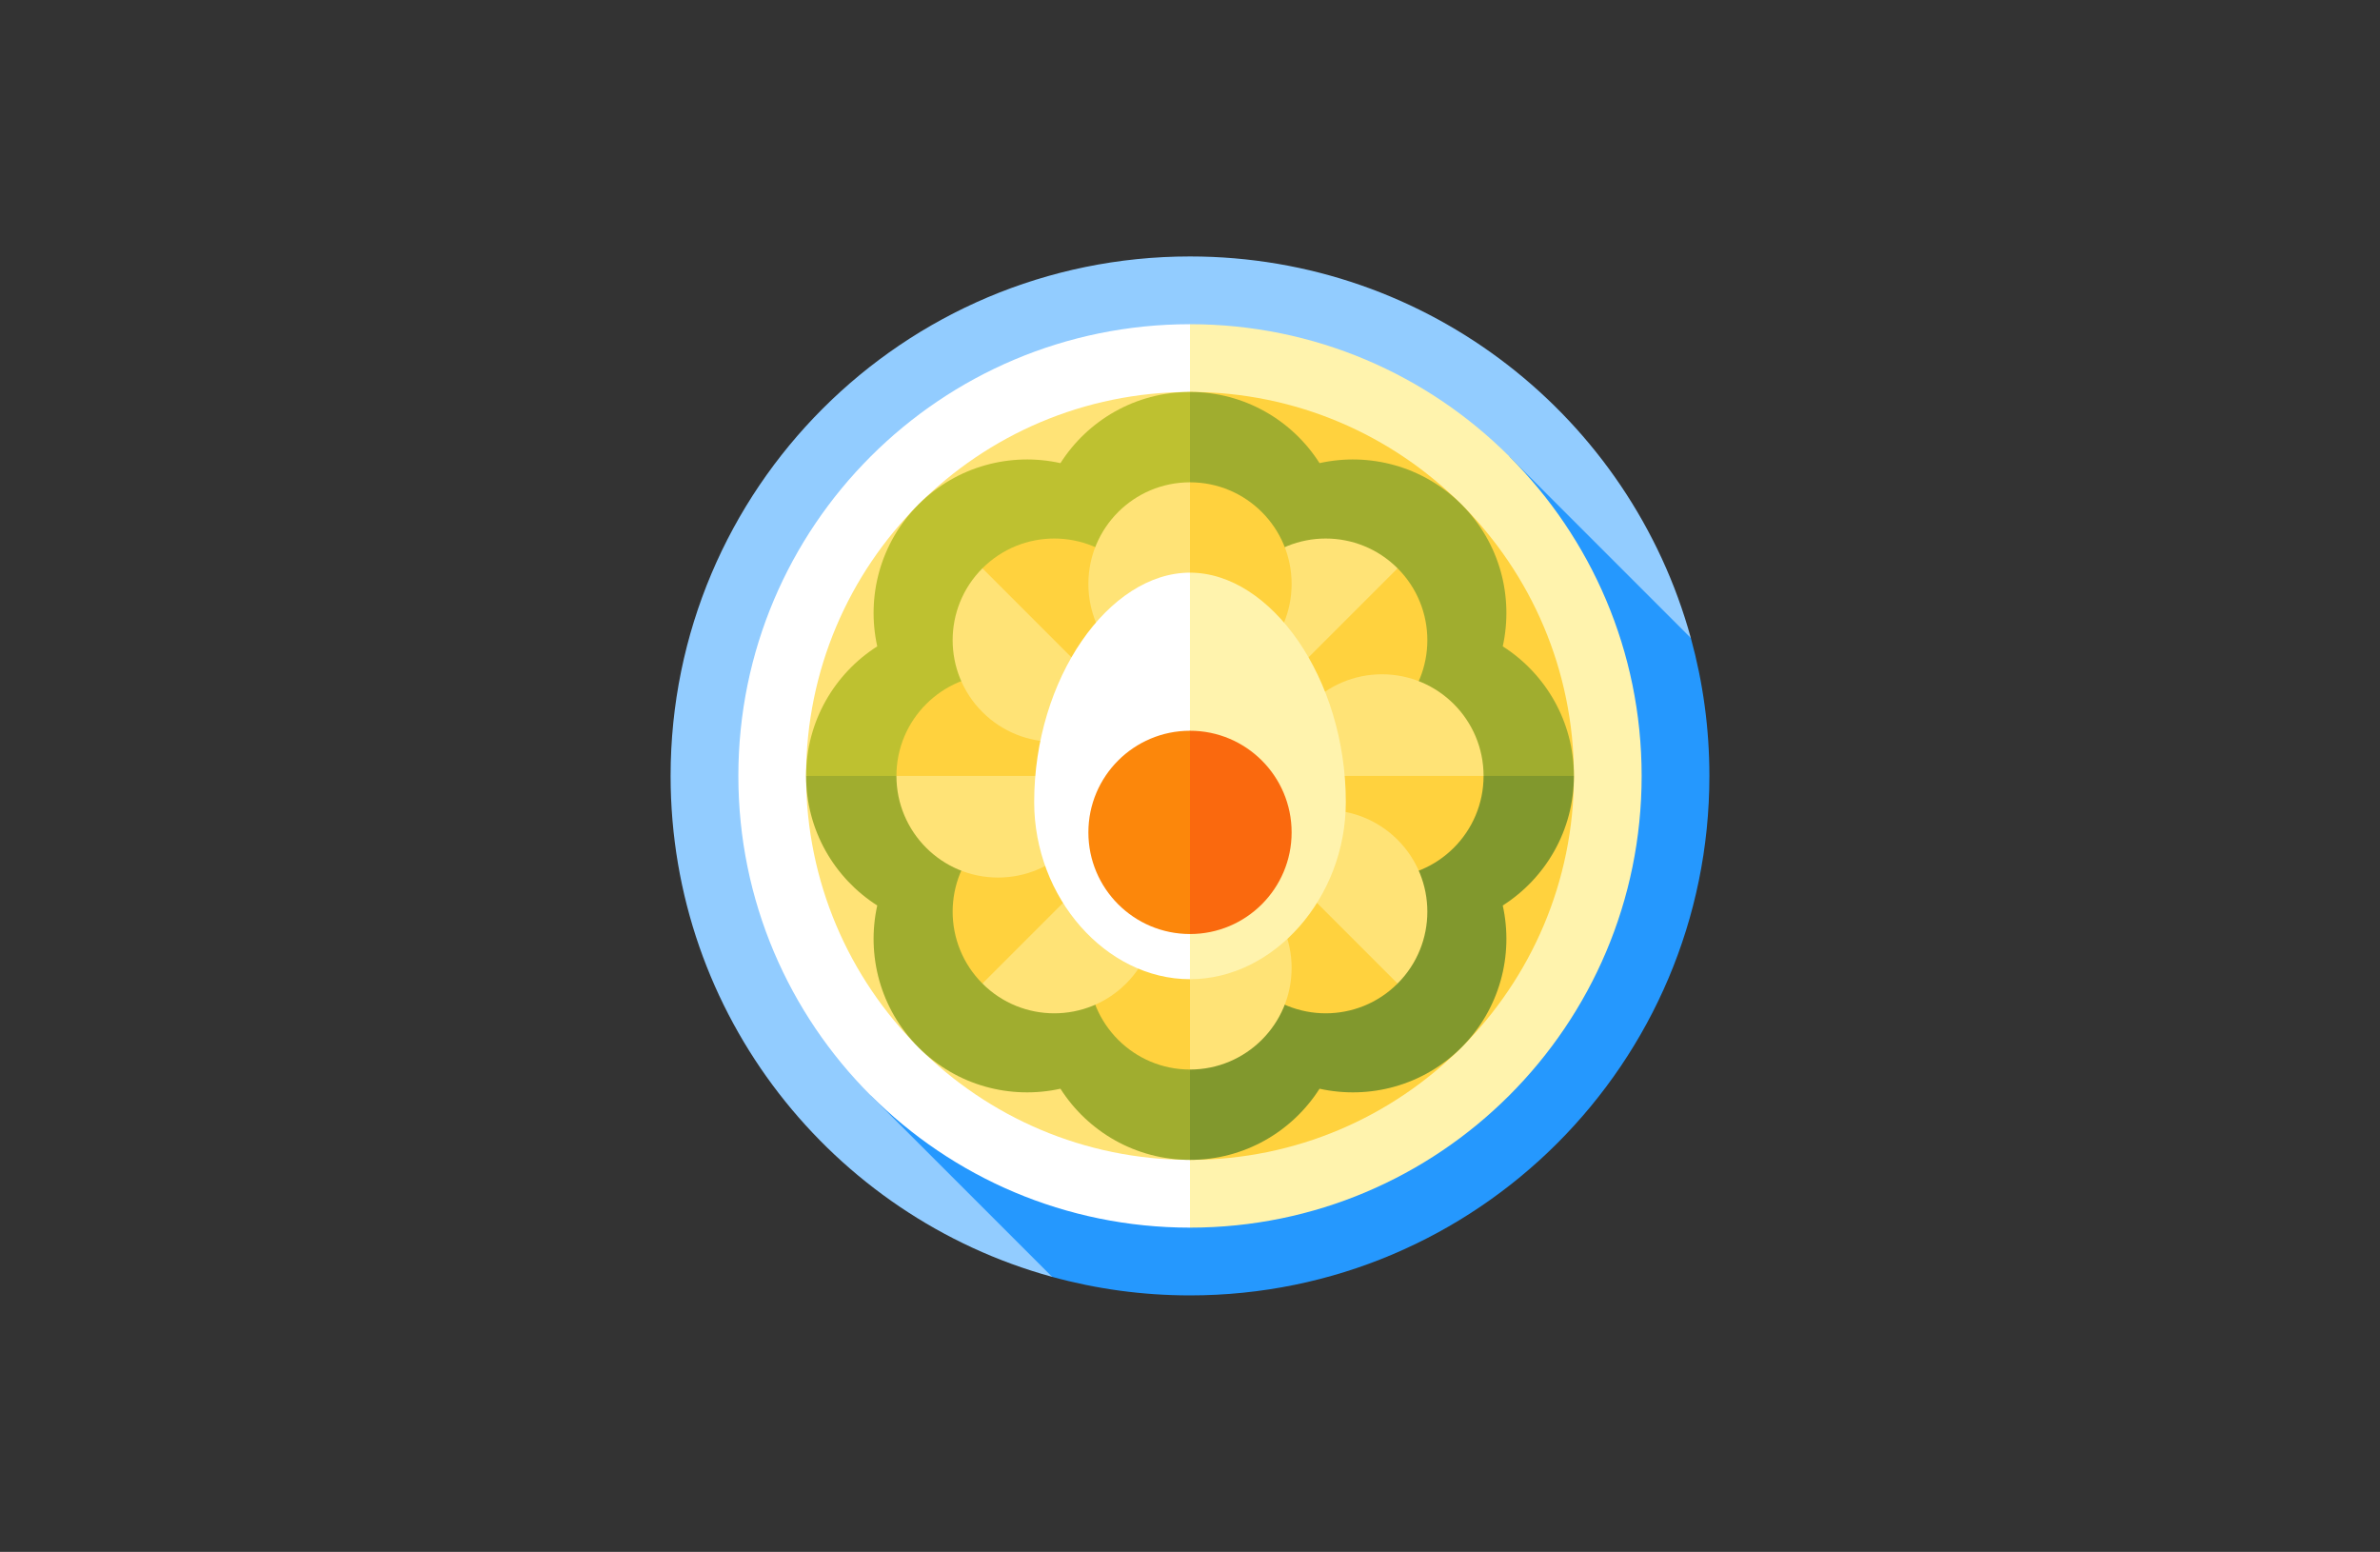 <svg width="181" height="118" viewBox="0 0 181 118" fill="none" xmlns="http://www.w3.org/2000/svg">
<rect x="0" y="0" width="181" height="118" fill="#333333" stroke="none"/>
<g clip-path="url(#clip0_1_270)">
<path d="M128.59 48.515C123.997 31.789 108.685 19.5 90.5 19.5C68.685 19.5 51 37.185 51 59C51 77.185 63.289 92.497 80.015 97.091L128.59 48.515Z" fill="#92CCFF"/>
<path d="M130 59C130 55.37 129.508 51.855 128.59 48.515L114.787 34.712L66.212 83.288L80.016 97.091C83.355 98.008 86.87 98.5 90.5 98.5C112.315 98.5 130 80.815 130 59Z" fill="#2598FE"/>
<path d="M90.5 24.652L73.326 59L90.5 93.348C109.47 93.348 124.848 77.97 124.848 59C124.848 40.03 109.47 24.652 90.5 24.652Z" fill="#FFF3AD"/>
<path d="M56.152 59C56.152 77.97 71.53 93.348 90.5 93.348V24.652C71.53 24.652 56.152 40.03 56.152 59Z" fill="white"/>
<path d="M90.5 29.804L75.902 59L90.5 88.196C106.624 88.196 119.696 75.124 119.696 59C119.696 42.876 106.624 29.804 90.5 29.804Z" fill="#FFD23E"/>
<path d="M61.304 59C61.304 75.124 74.376 88.196 90.5 88.196V29.804C74.376 29.804 61.304 42.876 61.304 59Z" fill="#FFE376"/>
<path d="M119.696 59L80.768 62.893L90.5 29.804C94.642 29.804 98.28 31.963 100.352 35.215C104.117 34.382 108.216 35.426 111.145 38.355C114.074 41.285 115.118 45.383 114.285 49.148C117.537 51.222 119.696 54.858 119.696 59Z" fill="#A0AD2F"/>
<path d="M80.768 59H119.696C119.696 63.142 117.537 66.778 114.285 68.853C115.118 72.617 114.074 76.716 111.145 79.645C108.216 82.574 104.117 83.618 100.352 82.785C98.279 86.037 94.642 88.196 90.5 88.196L80.768 59Z" fill="#81982D"/>
<path d="M90.5 59V88.196C86.358 88.196 82.72 86.037 80.647 82.785C76.883 83.618 72.784 82.574 69.855 79.645C66.926 76.716 65.882 72.617 66.715 68.852C63.463 66.778 61.304 63.142 61.304 59L75.902 53.161L90.5 59Z" fill="#A0AD2F"/>
<path d="M90.5 29.804V59H61.304C61.304 54.858 63.463 51.222 66.715 49.148C65.882 45.383 66.926 41.284 69.855 38.355C72.785 35.426 76.883 34.382 80.648 35.215C82.72 31.963 86.358 29.804 90.5 29.804Z" fill="#BEC130"/>
<path d="M106.287 43.213L98.09 45.946L95.357 54.143C98.376 57.161 103.269 57.161 106.287 54.143C109.305 51.124 109.305 46.231 106.287 43.213Z" fill="#FFD23E"/>
<path d="M95.357 43.213C92.339 46.231 92.339 51.124 95.357 54.143L106.287 43.213C103.269 40.195 98.376 40.195 95.357 43.213Z" fill="#FFE376"/>
<path d="M112.826 59L105.098 55.136L97.37 59C97.37 63.268 100.83 66.728 105.098 66.728C109.366 66.728 112.826 63.268 112.826 59Z" fill="#FFD23E"/>
<path d="M105.098 51.272C100.83 51.272 97.37 54.732 97.37 59H112.826C112.826 54.732 109.366 51.272 105.098 51.272Z" fill="#FFE376"/>
<path d="M106.287 74.787L103.554 66.59L95.357 63.857C92.339 66.876 92.339 71.769 95.357 74.787C98.376 77.805 103.269 77.805 106.287 74.787Z" fill="#FFD23E"/>
<path d="M106.287 63.857C103.269 60.839 98.376 60.839 95.357 63.857L106.287 74.787C109.305 71.769 109.305 66.876 106.287 63.857Z" fill="#FFE376"/>
<path d="M90.5 81.326L94.364 73.598L90.5 65.87C86.232 65.87 82.772 69.33 82.772 73.598C82.772 77.866 86.232 81.326 90.5 81.326Z" fill="#FFD23E"/>
<path d="M98.228 73.598C98.228 69.33 94.768 65.87 90.5 65.87V81.326C94.768 81.326 98.228 77.866 98.228 73.598Z" fill="#FFE376"/>
<path d="M74.713 74.787L82.91 72.054L85.643 63.857C82.624 60.839 77.731 60.839 74.713 63.857C71.695 66.876 71.695 71.769 74.713 74.787Z" fill="#FFD23E"/>
<path d="M85.643 74.787C88.661 71.769 88.661 66.876 85.643 63.857L74.713 74.787C77.731 77.805 82.624 77.805 85.643 74.787Z" fill="#FFE376"/>
<path d="M68.174 59L75.902 62.864L83.63 59C83.63 54.732 80.17 51.272 75.902 51.272C71.634 51.272 68.174 54.732 68.174 59Z" fill="#FFD23E"/>
<path d="M75.902 66.728C80.17 66.728 83.63 63.268 83.63 59H68.174C68.174 63.268 71.634 66.728 75.902 66.728Z" fill="#FFE376"/>
<path d="M74.713 43.213L77.446 51.41L85.643 54.143C88.661 51.124 88.661 46.231 85.643 43.213C82.624 40.195 77.731 40.195 74.713 43.213Z" fill="#FFD23E"/>
<path d="M74.713 54.143C77.731 57.161 82.624 57.161 85.643 54.143L74.713 43.213C71.695 46.231 71.695 51.124 74.713 54.143Z" fill="#FFE376"/>
<path d="M90.5 36.674L86.636 44.402L90.5 52.13C94.768 52.13 98.228 48.67 98.228 44.402C98.228 40.134 94.768 36.674 90.5 36.674Z" fill="#FFD23E"/>
<path d="M82.772 44.402C82.772 48.67 86.232 52.13 90.5 52.13V36.674C86.232 36.674 82.772 40.134 82.772 44.402Z" fill="#FFE376"/>
<path d="M102.35 60.989C102.35 68.253 96.896 74.457 90.498 74.457L87.064 59L90.498 43.544C96.648 43.544 102.35 51.581 102.35 60.989Z" fill="#FFF3AD"/>
<path d="M90.498 43.544V74.457C84.101 74.457 78.65 68.253 78.65 60.989C78.65 51.581 84.35 43.544 90.498 43.544Z" fill="white"/>
<path d="M90.5 55.565L86.636 63.294L90.5 71.022C94.768 71.022 98.228 67.562 98.228 63.294C98.228 59.025 94.768 55.565 90.5 55.565Z" fill="#FA690E"/>
<path d="M82.772 63.294C82.772 67.562 86.232 71.022 90.5 71.022V55.565C86.232 55.565 82.772 59.025 82.772 63.294Z" fill="#FC870B"/>
</g>
<defs>
<clipPath id="clip0_1_270">
<rect width="79" height="79" fill="white" transform="translate(51 19.5)"/>
</clipPath>
</defs>
</svg>
